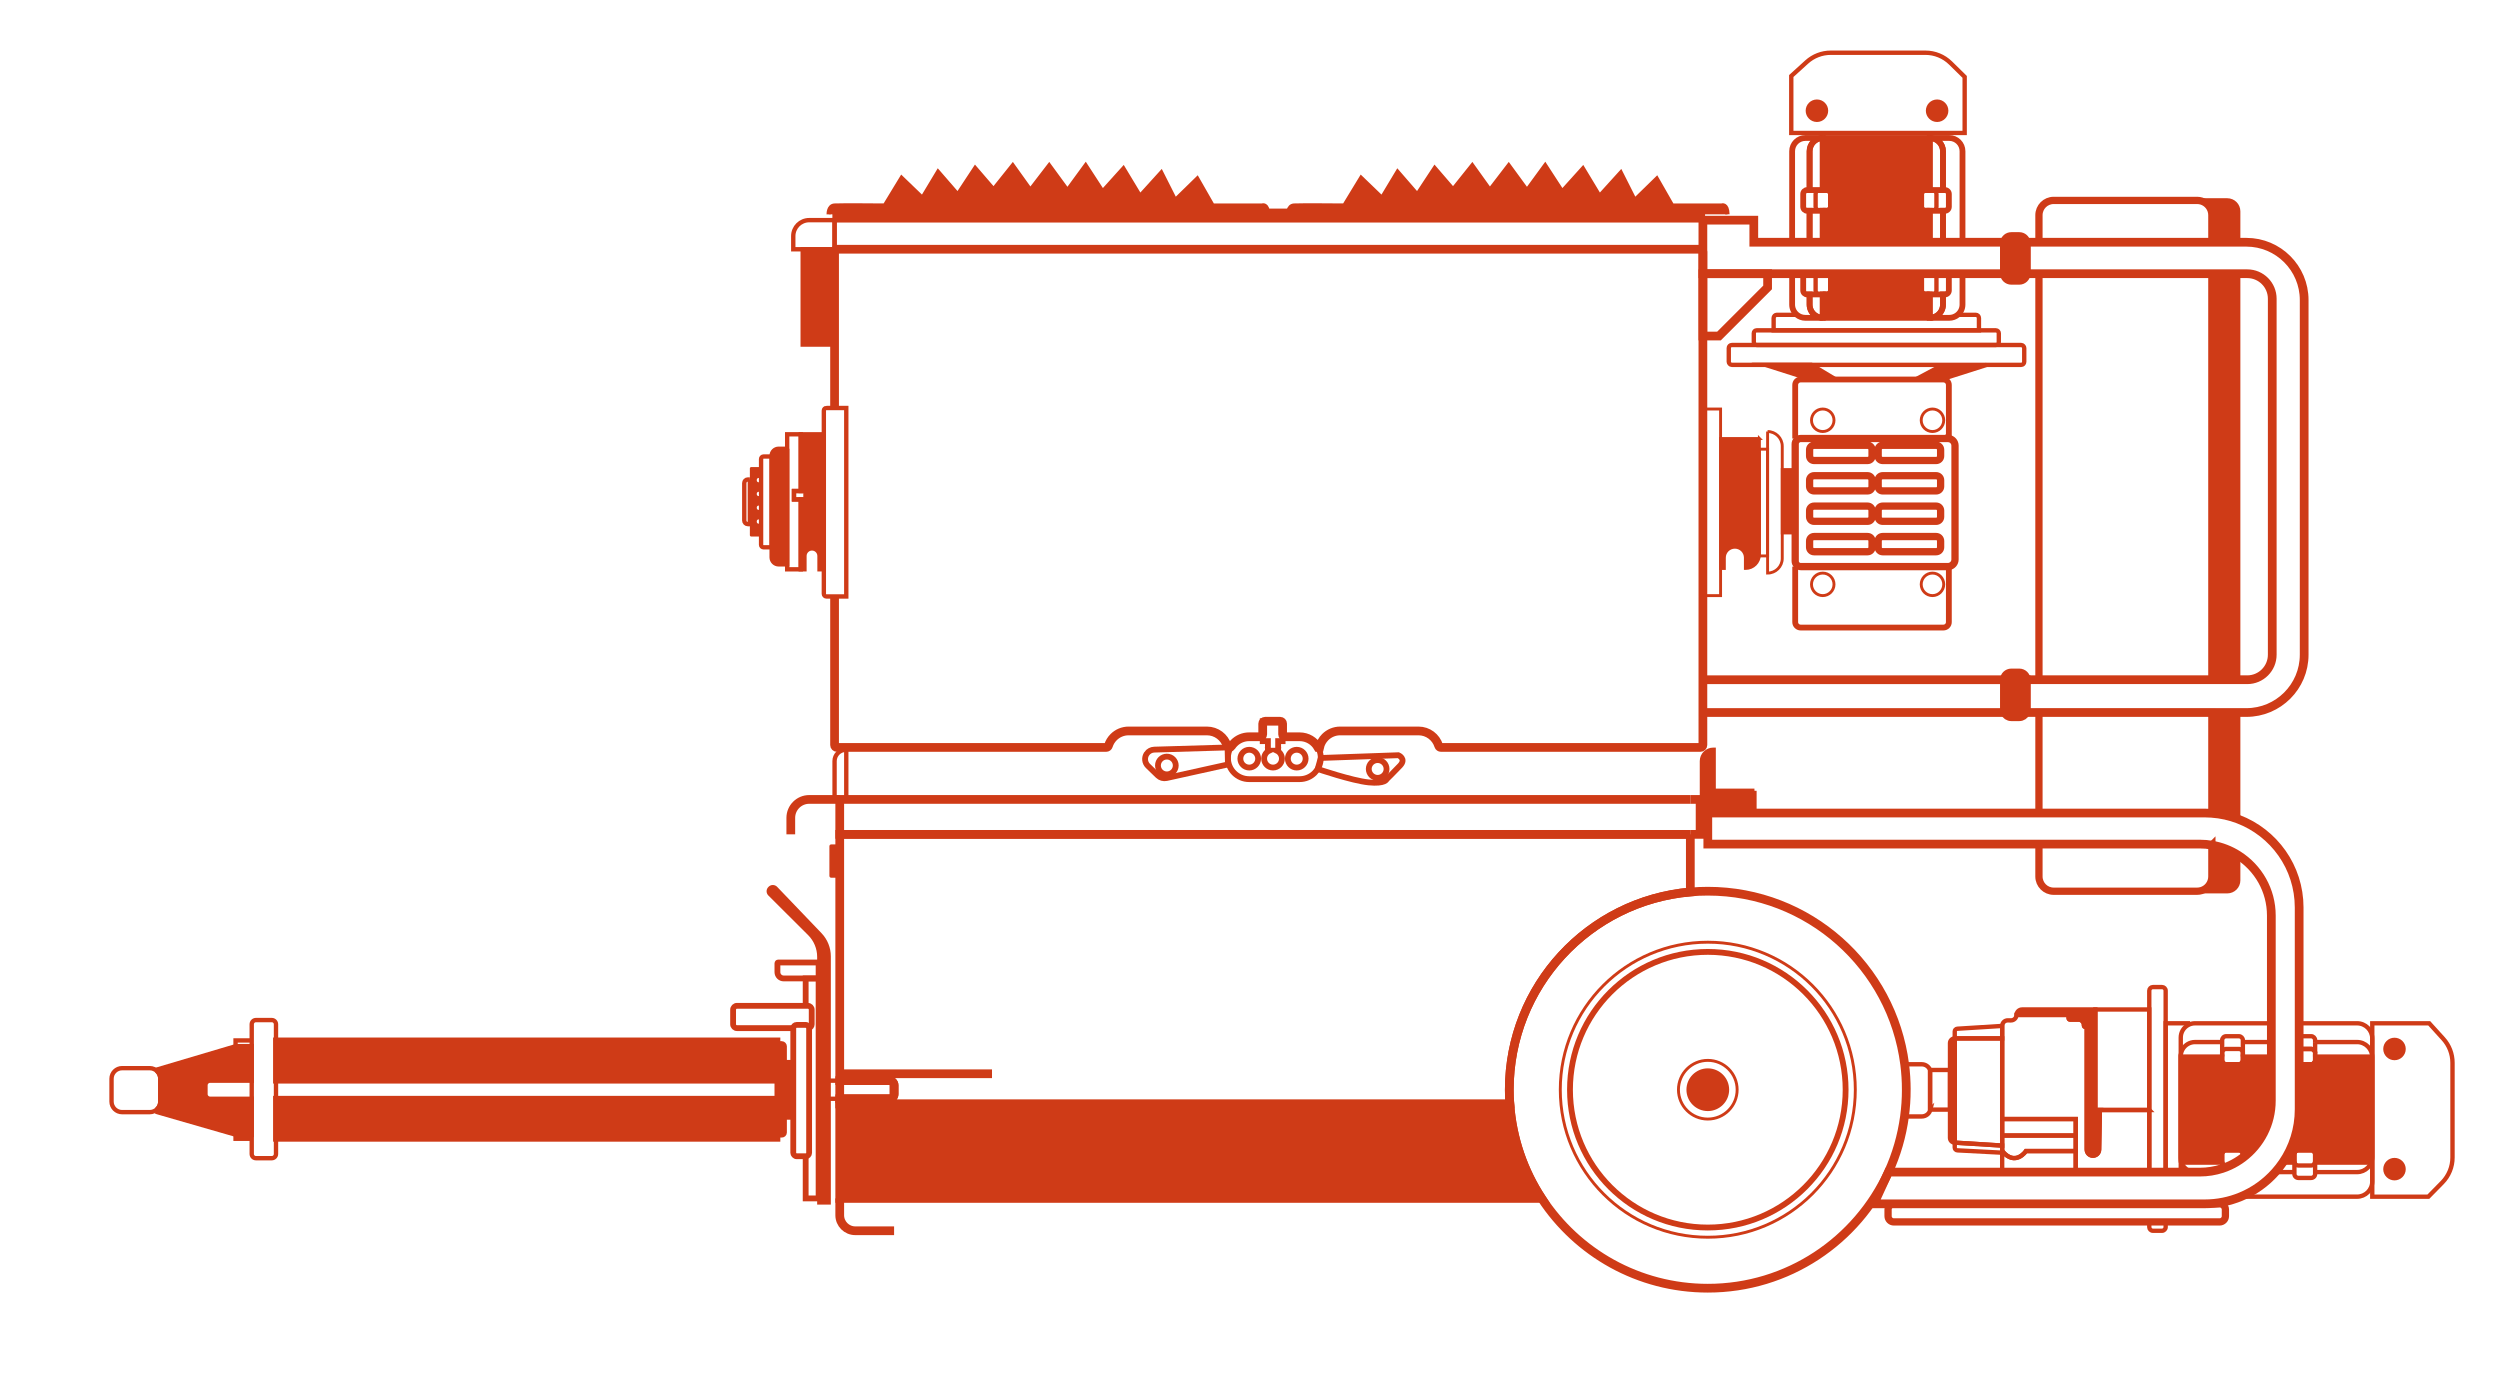 <?xml version="1.0" encoding="UTF-8"?>
<svg id="pump2" xmlns="http://www.w3.org/2000/svg" viewBox="0 0 1717.33 957.74">
  <defs>
    <style>
      .cls-1, .cls-2, .cls-3, .cls-4, .cls-5, .cls-6, .cls-7, .cls-8, .cls-9 {
        stroke: #cf3b17;
        stroke-miterlimit: 10;
      }

      .cls-1, .cls-4, .cls-5, .cls-8, .cls-9 {
        fill: none;
      }

      .cls-1, .cls-7 {
        stroke-width: 4px;
      }

      .cls-2, .cls-3, .cls-6, .cls-10, .cls-7 {
        fill: #cf3b17;
      }

      .cls-2, .cls-5 {
        stroke-width: 2px;
      }

      .cls-3, .cls-4 {
        stroke-width: 3px;
      }

      .cls-6, .cls-9 {
        stroke-width: 6px;
      }

      .cls-10 {
        stroke-width: 0px;
      }

      .cls-8 {
        stroke-width: 5px;
      }
    </style>
  </defs>
  <path class="cls-4" d="m515.11,329.37v30.67h-1.37c-1.37,0-2.48-1.11-2.48-2.48v-25.71c0-1.37,1.11-2.48,2.48-2.48h1.37Z"/>
  <path class="cls-10" d="m519.85,329.63v.38c0,.71.58,1.29,1.29,1.29h1.67v6.52h-1.67c-.71,0-1.29.58-1.29,1.29v.37c0,.72.58,1.3,1.29,1.3h1.67v6.52h-1.67c-.71,0-1.29.58-1.29,1.29v.37c0,.72.58,1.3,1.3,1.3h1.66v6.52h-1.67c-.71,0-1.29.58-1.29,1.3v.37c0,.71.58,1.29,1.29,1.29h1.67v8.82h-6.77c-.51,0-.93-.41-.93-.93v-45.86c0-.51.41-.93.93-.93h6.77v7.48h-1.67c-.71,0-1.29.58-1.29,1.3Z"/>
  <path class="cls-4" d="m530.07,313.59v62.37h-5.56c-.94,0-1.7-.76-1.7-1.7v-58.96c0-.94.76-1.71,1.7-1.71h5.56Z"/>
  <path class="cls-9" d="m576.84,823.23v11.55c0,5.89,4.78,10.67,10.67,10.67h26.67"/>
  <line class="cls-9" x1="576.84" y1="737.6" x2="681.44" y2="737.6"/>
  <path class="cls-9" d="m1161.14,573.15v39.57c-69.69,6.08-124.36,64.57-124.36,135.84,0,3.29.12,6.55.35,9.78h-460.29v-3.56h34.15c1.76,0,3.19-1.42,3.19-3.18v-6.08c0-1.76-1.43-3.18-3.19-3.18h-34.15v-169.19h584.3Z"/>
  <path class="cls-9" d="m610.99,754.78h-34.15v-12.44h34.15c1.76,0,3.19,1.42,3.19,3.18v6.08c0,1.76-1.43,3.18-3.19,3.18Z"/>
  <path class="cls-6" d="m1059.03,823.23h-482.19v-64.89h460.29c1.69,23.85,9.51,46,21.9,64.89Z"/>
  <path class="cls-2" d="m569.73,656.99v169.51h-7.4v-169.21c0-5.87-2.34-11.49-6.49-15.63l-27.33-27.23c-1.2-1.2-1.22-3.14-.03-4.36l.19-.2c1.22-1.25,3.24-1.24,4.45.02l30.48,31.83c3.93,4.11,6.13,9.57,6.13,15.26Z"/>
  <polyline class="cls-1" points="553.44 794.26 553.44 823.23 562.33 823.23 562.33 754.78 562.33 742.34 562.33 672.12 553.44 672.12 553.44 690.93"/>
  <path class="cls-1" d="m534.54,661.16h27.79v10.96h-23.98c-2.38,0-4.31-1.93-4.31-4.31v-6.14c0-.28.23-.51.51-.51Z"/>
  <path class="cls-1" d="m544.93,706.26h-38.68c-1.47,0-2.66-1.19-2.66-2.66v-10c0-1.47,1.19-2.67,2.66-2.67h48.67c1.47,0,2.67,1.2,2.67,2.67v10c0,1.16-.75,2.15-1.8,2.51"/>
  <rect class="cls-1" x="544.92" y="704.05" width="10.89" height="90.22" rx="2.33" ry="2.33"/>
  <polyline class="cls-3" points="539.03 767.67 543.22 767.67 543.22 729.6 539.03 729.6"/>
  <rect class="cls-3" x="534.03" y="716.71" width="5" height="63.22" rx="1.98" ry="1.98"/>
  <line class="cls-4" x1="576.84" y1="754.78" x2="569.73" y2="754.78"/>
  <line class="cls-4" x1="576.84" y1="742.34" x2="569.73" y2="742.34"/>
  <path class="cls-3" d="m1205.18,543.22v15.27h-35.41v-9.33h-.65v-26.34c0-4.3,3.48-7.78,7.78-7.78h.26v28.18h28.02Z"/>
  <path class="cls-4" d="m581.07,515.04h.26v34.12h-8.04v-26.34c0-4.29,3.49-7.78,7.78-7.78Z"/>
  <path class="cls-3" d="m540.74,308.26v79.41h-5.86c-2.65,0-4.81-2.16-4.81-4.82v-69.77c0-2.66,2.16-4.82,4.81-4.82h5.86Z"/>
  <rect class="cls-4" x="545.4" y="337.3" width="8.08" height="5.78"/>
  <polygon class="cls-4" points="545.4 337.3 545.4 343.08 550.07 343.08 550.07 391.08 540.74 391.08 540.74 298.33 550.07 298.33 550.07 337.3 545.4 337.3"/>
  <path class="cls-3" d="m564.44,298.33v92.75h-1.48v-9.19c0-1.43-.58-2.73-1.52-3.67-.94-.94-2.23-1.52-3.67-1.52-2.86,0-5.18,2.33-5.18,5.19v9.19h-2.52v-48h3.41v-5.78h-3.41v-38.97h14.37Z"/>
  <path class="cls-4" d="m567.7,280.26h13.63v129.48h-13.63c-.98,0-1.78-.8-1.78-1.78v-125.93c0-.98.8-1.78,1.78-1.78Z"/>
  <path class="cls-1" d="m907.29,520.67l53.3-1.89s5.63,2.37,1.19,7.11c-4.44,4.74-9.19,9.33-9.19,9.33,0,0-.89,3.41-12.44,2.23-11.56-1.19-34.98-9.21-34.98-9.21l2.13-7.57"/>
  <path class="cls-1" d="m787.75,517.74h0c-1.82,2.63-1.47,6.19.82,8.41l6.83,6.62c1.58,1.53,3.81,2.16,5.95,1.69l42.16-9.33-.25-11.68-50.34,1.49c-2.07.06-3.99,1.1-5.17,2.8Z"/>
  <circle class="cls-1" cx="801.55" cy="525.84" r="6.11"/>
  <circle class="cls-1" cx="858.15" cy="521.15" r="6.11"/>
  <circle class="cls-1" cx="946.36" cy="528.23" r="6.11"/>
  <circle class="cls-1" cx="890.77" cy="521.15" r="6.11"/>
  <path class="cls-1" d="m905.37,513.45c.3.51.56,1.04.8,1.59.72,1.73,1.12,3.64,1.12,5.63,0,.55-.03,1.08-.1,1.62h0c-.37,3.38-1.89,6.4-4.16,8.67-2.63,2.63-6.27,4.26-10.29,4.26h-34.67c-8.04,0-14.56-6.51-14.56-14.55,0-2.63.7-5.09,1.92-7.22"/>
  <line class="cls-1" x1="907.19" y1="522.3" x2="907.19" y2="522.29"/>
  <path class="cls-4" d="m906.44,513.45c-.13.52-.22,1.05-.27,1.59"/>
  <rect class="cls-3" x="551.4" y="171.22" width="21.88" height="65.48"/>
  <path class="cls-4" d="m573.29,151.22v20h-28.37v-9.05c0-6.05,4.9-10.95,10.95-10.95h17.42Z"/>
  <path class="cls-1" d="m881.07,495.45v13.66h-3.07v6.56h-.83c2.03.99,3.42,3.07,3.42,5.48,0,3.37-2.74,6.11-6.11,6.11s-6.11-2.74-6.11-6.11c0-2.41,1.39-4.5,3.42-5.48h-.83v-6.56h-3.56v-13.66h13.67Z"/>
  <path class="cls-9" d="m573.29,409.74v102.07c0,.91.73,1.64,1.64,1.64h184.92c.72,0,1.35-.46,1.56-1.14.7-2.27,1.95-4.3,3.59-5.94,2.63-2.63,6.27-4.26,10.29-4.26h53.78c6.53,0,12.05,4.3,13.89,10.22.21.67.85,1.12,1.55,1.12.57,0,1.09-.31,1.4-.79.54-.82,1.16-1.59,1.86-2.29,2.64-2.63,6.28-4.26,10.3-4.26h7.69c.91,0,1.64-.73,1.64-1.64v-7.38c0-.91.73-1.64,1.64-1.64h10.39c.91,0,1.64.73,1.64,1.64v7.38c0,.91.73,1.64,1.64,1.64h10.03c5.41,0,10.13,2.95,12.63,7.34h1.07c.6-2.73,1.98-5.17,3.89-7.08,2.64-2.63,6.28-4.26,10.3-4.26h53.77c6.53,0,12.05,4.3,13.89,10.22.21.67.85,1.12,1.55,1.12h178.29c.91,0,1.64-.73,1.64-1.64V172.86c0-.91-.73-1.64-1.64-1.64h-593.2c-.91,0-1.64.73-1.64,1.64v107.4"/>
  <rect class="cls-4" x="573.29" y="151.22" width="596.48" height="20"/>
  <rect class="cls-3" x="573.29" y="144.79" width="596.48" height="6.43"/>
  <polygon class="cls-9" points="1214.22 188.03 1214.22 197.45 1180.81 230.85 1169.77 230.85 1169.77 188.03 1214.22 188.03"/>
  <path class="cls-6" d="m1391.85,466.93v20.68c0,.65-.13,1.27-.37,1.84-.72,1.7-2.41,2.9-4.37,2.9h-5.48c-1.96,0-3.65-1.2-4.38-2.9-.24-.57-.37-1.19-.37-1.84v-20.68c.04-2.57,2.16-4.66,4.75-4.66h5.48c2.59,0,4.7,2.09,4.74,4.66Z"/>
  <path class="cls-6" d="m1391.85,167.22v20.6c0,.07,0,.14-.01.21-.11,2.51-2.18,4.53-4.73,4.53h-5.48c-2.55,0-4.63-2.02-4.74-4.53-.01-.07-.01-.14-.01-.21v-20.6c0-.28.02-.55.08-.81.37-2.23,2.33-3.93,4.67-3.93h5.48c2.34,0,4.29,1.7,4.67,3.93.05.26.07.53.07.81Z"/>
  <path class="cls-9" d="m1582.81,206.11v243.63c0,21.93-17.78,39.71-39.7,39.71h-151.63c.24-.57.37-1.19.37-1.84v-20.68h151.85c9.49,0,17.18-7.7,17.18-17.19v-244.52c0-9.5-7.69-17.19-17.18-17.19h-151.86c.01-.07.01-.14.01-.21v-20.6c0-.28-.02-.55-.07-.81h151.33c21.92,0,39.7,17.78,39.7,39.7Z"/>
  <path class="cls-9" d="m1376.88,187.82c0,.07,0,.14.01.21h-207.12v-36.81h34.97v15.19h172.22c-.06.26-.08.53-.08.81v20.6Z"/>
  <line class="cls-9" x1="1377.25" y1="489.45" x2="1169.77" y2="489.45"/>
  <line class="cls-9" x1="1376.88" y1="466.93" x2="1169.77" y2="466.93"/>
  <path class="cls-3" d="m1537.48,587.49v17.24c0,4.13-3.35,7.48-7.48,7.48h-17.71v-.45c4.12-1.28,7.11-5.12,7.11-9.66v-21.57c6.56,1.1,12.68,3.52,18.08,6.96Z"/>
  <path class="cls-3" d="m1537.48,489.45v73.24c-5.68-2.16-11.75-3.54-18.08-4.01v-69.23h18.08Z"/>
  <path class="cls-3" d="m1537.48,145.15v21.26h-18.08v-18.63c0-4.54-2.99-8.38-7.11-9.66v-.45h17.71c4.13,0,7.48,3.35,7.48,7.48Z"/>
  <path class="cls-8" d="m1519.4,489.45v69.23c-1.63-.13-3.27-.19-4.93-.19h-113.85v-69.04h118.78Z"/>
  <rect class="cls-8" x="1400.62" y="188.03" width="118.78" height="278.9"/>
  <rect class="cls-3" x="1519.4" y="188.03" width="18.08" height="278.9"/>
  <path class="cls-8" d="m1519.4,147.78v18.63h-118.78v-18.63c0-5.58,4.53-10.11,10.11-10.11h98.56c1.05,0,2.05.16,3,.45,4.12,1.28,7.11,5.12,7.11,9.66Z"/>
  <path class="cls-8" d="m1519.4,580.53v21.57c0,4.54-2.99,8.38-7.11,9.66-.95.29-1.95.45-3,.45h-98.56c-5.58,0-10.11-4.53-10.11-10.11v-22.27h110.52c2.82,0,5.58.24,8.26.7Z"/>
  <rect class="cls-2" x="1224.29" y="322.56" width="8.89" height="43.55"/>
  <rect class="cls-5" x="1208.59" y="308.55" width="5.63" height="73.33"/>
  <path class="cls-5" d="m1214.22,296.44h0c5.56,0,10.07,4.51,10.07,10.07v77.08c0,5.56-4.51,10.07-10.07,10.07h0v-97.23h0Z"/>
  <path class="cls-2" d="m1208.59,301.22v79.78c0,5.24-4.25,9.48-9.48,9.48h-.15v-7.37c0-2-.81-3.8-2.11-5.11-1.31-1.3-3.12-2.11-5.11-2.11-3.99,0-7.23,3.23-7.23,7.22v7.37h-2.59v-89.26h26.67Z"/>
  <rect class="cls-5" x="1169.77" y="280.97" width="12.15" height="128.18"/>
  <path class="cls-4" d="m1333.07,371.61v4.34c0,1.68-1.37,3.05-3.06,3.05h-36.77c-1.69,0-3.06-1.37-3.06-3.05v-4.34c0-1.69,1.37-3.05,3.06-3.05h36.77c1.69,0,3.06,1.36,3.06,3.05Z"/>
  <path class="cls-4" d="m1333.07,350.72v4.34c0,1.68-1.37,3.05-3.06,3.05h-36.77c-1.69,0-3.06-1.37-3.06-3.05v-4.34c0-1.68,1.37-3.05,3.06-3.05h36.77c1.69,0,3.06,1.37,3.06,3.05Z"/>
  <path class="cls-4" d="m1333.07,329.83v4.34c0,1.69-1.37,3.05-3.06,3.05h-36.77c-1.69,0-3.06-1.36-3.06-3.05v-4.34c0-1.68,1.37-3.05,3.06-3.05h36.77c1.69,0,3.06,1.37,3.06,3.05Z"/>
  <path class="cls-4" d="m1333.07,308.94v4.34c0,1.69-1.37,3.05-3.06,3.05h-36.77c-1.69,0-3.06-1.36-3.06-3.05v-4.34c0-1.68,1.37-3.05,3.06-3.05h36.77c1.69,0,3.06,1.37,3.06,3.05Z"/>
  <path class="cls-4" d="m1285.96,371.61v4.34c0,1.68-1.37,3.05-3.06,3.05h-36.78c-1.68,0-3.05-1.37-3.05-3.05v-4.34c0-1.69,1.37-3.05,3.05-3.05h36.78c1.69,0,3.06,1.36,3.06,3.05Z"/>
  <path class="cls-4" d="m1285.96,350.72v4.34c0,1.68-1.37,3.05-3.06,3.05h-36.78c-1.68,0-3.05-1.37-3.05-3.05v-4.34c0-1.68,1.37-3.05,3.05-3.05h36.78c1.69,0,3.06,1.37,3.06,3.05Z"/>
  <path class="cls-4" d="m1285.96,329.83v4.34c0,1.69-1.37,3.05-3.06,3.05h-36.78c-1.68,0-3.05-1.36-3.05-3.05v-4.34c0-1.68,1.37-3.05,3.05-3.05h36.78c1.69,0,3.06,1.37,3.06,3.05Z"/>
  <path class="cls-4" d="m1285.96,308.94v4.34c0,1.69-1.37,3.05-3.06,3.05h-36.78c-1.68,0-3.05-1.36-3.05-3.05v-4.34c0-1.68,1.37-3.05,3.05-3.05h36.78c1.69,0,3.06,1.37,3.06,3.05Z"/>
  <path class="cls-8" d="m1338.73,301.27c-.21-.03-.44-.05-.66-.05h-101.08c-2.11,0-3.81,1.71-3.81,3.81v80.37c0,2.11,1.71,3.81,3.81,3.81h101.08c.22,0,.45-.02.66-.05,2.39-.32,4.23-2.36,4.23-4.84v-78.22c0-2.48-1.84-4.52-4.23-4.84Zm-52.77,74.68c0,1.68-1.37,3.05-3.06,3.05h-36.78c-1.68,0-3.05-1.37-3.05-3.05v-4.34c0-1.69,1.37-3.05,3.05-3.05h36.78c1.69,0,3.06,1.36,3.06,3.05v4.34Zm0-20.89c0,1.68-1.37,3.05-3.06,3.05h-36.78c-1.68,0-3.05-1.37-3.05-3.05v-4.34c0-1.68,1.37-3.05,3.05-3.05h36.78c1.69,0,3.06,1.37,3.06,3.05v4.34Zm0-20.89c0,1.69-1.37,3.05-3.06,3.05h-36.78c-1.68,0-3.05-1.36-3.05-3.05v-4.34c0-1.68,1.37-3.05,3.05-3.05h36.78c1.69,0,3.06,1.37,3.06,3.05v4.34Zm0-20.89c0,1.69-1.37,3.05-3.06,3.05h-36.78c-1.68,0-3.05-1.36-3.05-3.05v-4.34c0-1.68,1.37-3.05,3.05-3.05h36.78c1.69,0,3.06,1.37,3.06,3.05v4.34Zm47.11,62.67c0,1.68-1.37,3.05-3.06,3.05h-36.77c-1.69,0-3.06-1.37-3.06-3.05v-4.34c0-1.69,1.37-3.05,3.06-3.05h36.77c1.69,0,3.06,1.36,3.06,3.05v4.34Zm0-20.89c0,1.68-1.37,3.05-3.06,3.05h-36.77c-1.69,0-3.06-1.37-3.06-3.05v-4.34c0-1.68,1.37-3.05,3.06-3.05h36.77c1.69,0,3.06,1.37,3.06,3.05v4.34Zm0-20.89c0,1.69-1.37,3.05-3.06,3.05h-36.77c-1.69,0-3.06-1.36-3.06-3.05v-4.34c0-1.68,1.37-3.05,3.06-3.05h36.77c1.69,0,3.06,1.37,3.06,3.05v4.34Zm0-20.89c0,1.69-1.37,3.05-3.06,3.05h-36.77c-1.69,0-3.06-1.36-3.06-3.05v-4.34c0-1.68,1.37-3.05,3.06-3.05h36.77c1.69,0,3.06,1.37,3.06,3.05v4.34Z"/>
  <polyline class="cls-3" points="1364.74 250.63 1333.1 260.7 1244.31 260.7 1212.74 250.63 1244.31 250.63 1261.03 260.7 1315.85 260.7 1334.7 250.63"/>
  <path class="cls-1" d="m1338.73,389.17v38.17c0,2.06-1.67,3.74-3.74,3.74h-98.07c-2.07,0-3.74-1.68-3.74-3.74v-38.12"/>
  <path class="cls-1" d="m1233.18,301.22v-36.78c0-2.06,1.67-3.74,3.74-3.74h98.07c2.07,0,3.74,1.68,3.74,3.74v36.83"/>
  <rect class="cls-4" x="1187.55" y="237" width="202.96" height="13.63" rx="2.07" ry="2.07"/>
  <rect class="cls-4" x="1204.74" y="226.92" width="168.3" height="10.07" rx="1.93" ry="1.93"/>
  <path class="cls-4" d="m1234.39,216.26h-13.8c-1.23,0-2.22,1-2.22,2.22v8.45h141.03v-8.45c0-1.22-.99-2.22-2.22-2.22h-12.4"/>
  <path class="cls-1" d="m1335.99,188.03c1.52,0,2.74,1.23,2.74,2.74v8.75c0,1.51-1.22,2.74-2.74,2.74h-1.29v6.96c0,2.83-1.29,5.36-3.32,7.04-1.57,1.29-3.59,2.07-5.79,2.07h13.4c2.2,0,4.22-.78,5.79-2.07,2.03-1.68,3.32-4.21,3.32-7.04v-21.19"/>
  <path class="cls-1" d="m1334.7,166.41v-21.62h1.29c1.52,0,2.74-1.23,2.74-2.74v-8.75c0-1.51-1.22-2.74-2.74-2.74h-1.29v-26.67c0-5.03-4.08-9.11-9.11-9.11h13.4c5.03,0,9.11,4.08,9.11,9.11v62.52"/>
  <path class="cls-1" d="m1252.11,144.79h2.86c1.52,0,2.74-1.23,2.74-2.74v-8.75c0-1.51-1.22-2.74-2.74-2.74h-2.86"/>
  <path class="cls-1" d="m1252.11,202.26h2.86c1.52,0,2.74-1.23,2.74-2.74v-8.75c0-1.51-1.22-2.74-2.74-2.74"/>
  <path class="cls-1" d="m1325.59,144.79h-3.15c-1.52,0-2.74-1.23-2.74-2.74v-8.75c0-1.51,1.22-2.74,2.74-2.74h3.15"/>
  <path class="cls-1" d="m1322.44,188.03c-1.52,0-2.74,1.23-2.74,2.74v8.75c0,1.51,1.22,2.74,2.74,2.74h3.15"/>
  <path class="cls-7" d="m1325.59,202.26v16.07h-73.48v-16.07h2.86c1.52,0,2.74-1.23,2.74-2.74v-8.75c0-1.51-1.22-2.74-2.74-2.74h67.47c-1.52,0-2.74,1.23-2.74,2.74v8.75c0,1.51,1.22,2.74,2.74,2.74h3.15Z"/>
  <path class="cls-3" d="m884.95,147.22s-.22-5.71,3.95-5.97,34.59,0,34.59,0l11.53-18.96,14.28,13.76,10.76-17.92,13.51,15.58,11.97-18.18,12.63,14.67,13.18-16.49,12.08,16.88,12.96-16.88,12.52,17.14,12.52-17.14,11.64,17.92,14.28-15.84,11.42,18.96,14.59-16.1,9.57,18.96,15.15-14.8,10.54,18.44h34.04s3.73-1.56,3.95,5.97"/>
  <path class="cls-3" d="m569.29,147.22s-.22-5.71,3.95-5.97,34.59,0,34.59,0l11.53-18.96,14.28,13.76,10.76-17.92,13.51,15.58,11.97-18.18,12.63,14.67,13.18-16.49,12.08,16.88,12.96-16.88,12.52,17.14,12.52-17.14,11.64,17.92,14.28-15.84,11.42,18.96,14.59-16.1,9.57,18.96,15.15-14.8,10.54,18.44h34.04s3.73-1.56,3.95,5.97"/>
  <path class="cls-7" d="m1252.11,166.41v-21.62h2.86c1.52,0,2.74-1.23,2.74-2.74v-8.75c0-1.51-1.22-2.74-2.74-2.74h-2.86v-35.78h73.48v35.78h-3.15c-1.52,0-2.74,1.23-2.74,2.74v8.75c0,1.51,1.22,2.74,2.74,2.74h3.15v21.62"/>
  <path class="cls-1" d="m1252.11,94.78v35.78h-9.04v-26.67c0-5.01,4.04-9.07,9.04-9.11Z"/>
  <polyline class="cls-1" points="1252.11 166.41 1252.11 144.79 1249.94 144.79 1243.07 144.79 1243.07 166.41"/>
  <path class="cls-1" d="m1252.11,202.26v16.07c-2.17-.02-4.17-.79-5.72-2.07-2.03-1.68-3.32-4.21-3.32-7.04v-6.96h9.04Z"/>
  <path class="cls-1" d="m1334.7,103.89v26.67h-9.11v-35.78c5.03,0,9.11,4.08,9.11,9.11Z"/>
  <polyline class="cls-1" points="1325.59 166.41 1325.59 144.79 1327.47 144.79 1334.7 144.79 1334.7 166.41"/>
  <path class="cls-1" d="m1334.7,202.26v6.96c0,2.83-1.29,5.36-3.32,7.04-1.57,1.29-3.59,2.07-5.79,2.07v-16.07h9.11Z"/>
  <path class="cls-1" d="m1252.11,218.33h-11.93c-2.2,0-4.22-.78-5.79-2.07-2.03-1.68-3.32-4.21-3.32-7.04v-21.19h10.35c-1.52,0-2.74,1.23-2.74,2.74v8.75c0,1.51,1.22,2.74,2.74,2.74h1.65v6.96c0,2.83,1.29,5.36,3.32,7.04,1.55,1.28,3.55,2.05,5.72,2.07Z"/>
  <path class="cls-1" d="m1252.11,94.78c-5,.04-9.04,4.1-9.04,9.11v26.67h-1.65c-1.52,0-2.74,1.23-2.74,2.74v8.75c0,1.51,1.22,2.74,2.74,2.74h1.65v21.62h-12v-62.52c0-5.03,4.08-9.11,9.11-9.11h11.93Z"/>
  <circle class="cls-10" cx="1173.14" cy="748.56" r="14.67"/>
  <circle class="cls-5" cx="1173.14" cy="748.56" r="20.16"/>
  <circle class="cls-1" cx="1173.14" cy="748.56" r="94.67"/>
  <circle class="cls-5" cx="1173.14" cy="748.56" r="101.33"/>
  <path class="cls-9" d="m1309.49,748.56c0,6.23-.42,12.36-1.23,18.37-1.81,13.46-5.59,26.3-11.03,38.22-21.49,47.06-68.97,79.76-124.09,79.76-47.74,0-89.75-24.53-114.11-61.68-12.39-18.89-20.21-41.04-21.9-64.89-.23-3.23-.35-6.49-.35-9.78,0-71.27,54.67-129.76,124.36-135.84,3.95-.34,7.96-.52,12-.52,69.39,0,126.66,51.83,135.24,118.88.73,5.72,1.11,11.56,1.11,17.48Z"/>
  <path class="cls-10" d="m570.96,580.05h5.89v22.89h-5.89c-.68,0-1.22-.55-1.22-1.22v-20.44c0-.68.55-1.22,1.22-1.22Z"/>
  <polyline class="cls-9" points="1161.14 549.15 576.84 549.15 576.84 573.15 1161.14 573.15"/>
  <path class="cls-9" d="m543.22,573.15v-11.33c0-7,5.67-12.67,12.66-12.67h20.96"/>
  <polyline class="cls-9" points="1161.14 573.15 1167.86 573.15 1167.86 549.15 1161.14 549.15"/>
  <polyline class="cls-4" points="161.81 718.7 161.81 714.71 172.92 714.71"/>
  <polyline class="cls-4" points="161.81 779.44 161.81 782.26 172.92 782.26"/>
  <rect class="cls-7" x="189.59" y="714.71" width="344.44" height="27.63"/>
  <rect class="cls-7" x="189.59" y="754.78" width="344.44" height="27.48"/>
  <line class="cls-1" x1="534.03" y1="754.78" x2="534.03" y2="742.34"/>
  <path class="cls-4" d="m189.59,703.6v89.11c0,1.59-1.3,2.89-2.89,2.89h-10.89c-1.6,0-2.89-1.3-2.89-2.89v-89.11c0-1.6,1.29-2.89,2.89-2.89h10.89c1.59,0,2.89,1.29,2.89,2.89Z"/>
  <line class="cls-4" x1="174.18" y1="742.34" x2="172.92" y2="742.34"/>
  <line class="cls-4" x1="174.18" y1="754.78" x2="172.92" y2="754.78"/>
  <path class="cls-4" d="m110.1,741.01v15.7c0,1.94-.76,3.7-2,4.99-1.32,1.4-3.19,2.27-5.26,2.27h-18.96c-4.01,0-7.26-3.25-7.26-7.26v-15.7c0-4.01,3.25-7.26,7.26-7.26h18.96c2.07,0,3.94.87,5.26,2.27,1.24,1.29,2,3.05,2,4.99Z"/>
  <path class="cls-3" d="m141.14,745.52v6.08c0,1.76,1.43,3.18,3.19,3.18h28.59v24.89h-10.3l-.81-.23-53.71-15.47v-2.27c1.24-1.29,2-3.05,2-4.99v-15.7c0-1.94-.76-3.7-2-4.99v-1.39l53.71-15.93.22-.07h10.89v23.71h-28.59c-1.76,0-3.19,1.42-3.19,3.18Z"/>
  <path class="cls-8" d="m1528.7,830.91v4.49c0,2.2-1.78,3.98-3.98,3.98h-223.77c-2.2,0-3.98-1.78-3.98-3.98v-4.49c0-2.19,1.78-3.97,3.98-3.97h223.77c2.2,0,3.98,1.78,3.98,3.97Z"/>
  <polyline class="cls-8" points="1487.66 805.15 1476.4 805.15 1425.88 805.15 1375.36 805.15 1297.23 805.15"/>
  <path class="cls-9" d="m1579.36,623.38v138.68c0,13.57-4.16,26.17-11.29,36.58-1.56,2.28-3.26,4.46-5.09,6.52-6.48,7.29-14.58,13.11-23.74,16.89-7.63,3.16-16,4.9-24.77,4.9h-227.23l9.99-21.79h213.91c5.35,0,10.51-.86,15.33-2.44,1.8-.59,3.56-1.28,5.26-2.08,3.19-1.47,6.19-3.28,8.97-5.37,11.88-8.96,19.55-23.19,19.55-39.22v-127.11c0-17.43-9.08-32.74-22.77-41.45-5.4-3.44-11.52-5.86-18.08-6.96-2.68-.46-5.44-.7-8.26-.7h-338v-21.34h341.33c1.66,0,3.3.06,4.93.19,6.33.47,12.4,1.85,18.08,4.01,24.48,9.29,41.88,32.95,41.88,60.69Z"/>
  <rect class="cls-4" x="1325.83" y="735" width="13.68" height="27.23"/>
  <path class="cls-4" d="m1326.07,762.23c-.64,2.7-3.07,4.7-5.97,4.7h-11.84c.81-6.01,1.23-12.14,1.23-18.37s-.38-11.76-1.11-17.48h11.72c2.61,0,4.84,1.62,5.73,3.92v27.23h.24Z"/>
  <path class="cls-4" d="m1342.77,713.3v71.61h-.2c-1.72-.12-3.06-1.54-3.06-3.27v-65.08c0-1.8,1.46-3.26,3.26-3.26Z"/>
  <path class="cls-4" d="m1375.36,786.93v4.89l-30.82-1.61c-.99-.05-1.77-.87-1.77-1.87v-3.43l.43.03h.02l32.14,1.99Z"/>
  <path class="cls-4" d="m1375.36,704.74v8.56h-32.59v-4.76c0-.99.77-1.81,1.75-1.87l30.84-1.93Z"/>
  <path class="cls-4" d="m1476.4,762.49v42.66h-50.52v-36.44h-50.52v-63.97c0-2.14,1.75-3.86,3.89-3.82l2.08.03c2.11.03,3.84-1.65,3.89-3.75h34.81c.53,0,.96.43.96.96v1.29c0,.53.43.96.97.96h5.85c2.04,0,3.7,1.66,3.7,3.71v.37c0,.53.43.96.96.96s.97.43.97.96v83.22c0,2.36,1.91,4.26,4.26,4.26,1.16,0,2.21-.47,2.99-1.22.76-.75,1.25-1.8,1.27-2.96l.51-27.22h33.93Z"/>
  <path class="cls-4" d="m1425.88,780.04v10.67h-34.18s-7.23,10.89-16.34,0v-10.67h50.52Z"/>
  <path class="cls-4" d="m1375.36,713.3v73.63l-32.14-1.99h-.02c-.16-.05-.29-.11-.43-.19v-71.12c.4-.21.87-.33,1.35-.33h31.24Z"/>
  <path class="cls-4" d="m1342.77,713.63v71.12c-.97-.49-1.63-1.49-1.63-2.65v-65.82c0-1.16.66-2.16,1.63-2.65Z"/>
  <rect class="cls-4" x="1375.36" y="768.71" width="50.52" height="11.33"/>
  <path class="cls-4" d="m1425.88,790.71v14.44h-50.52v-14.44c9.11,10.89,16.34,0,16.34,0h34.18Z"/>
  <rect class="cls-4" x="1439.36" y="693.45" width="37.04" height="69.04"/>
  <path class="cls-3" d="m1442.47,762.49l-.51,27.22c-.02,1.16-.51,2.21-1.27,2.96-.78.75-1.83,1.22-2.99,1.22-2.35,0-4.26-1.9-4.26-4.26v-83.22c0-.53-.43-.96-.97-.96s-.96-.43-.96-.96v-.37c0-2.05-1.66-3.71-3.7-3.71h-5.85c-.54,0-.97-.43-.97-.96v-1.29c0-.53-.43-.96-.96-.96h-34.81c.02-1.04.45-1.98,1.15-2.66.68-.67,1.63-1.09,2.67-1.09h50.32v69.04h3.11Z"/>
  <path class="cls-4" d="m1487.66,839.38v3.55c0,1.39-1.13,2.52-2.52,2.52h-6.22c-1.39,0-2.52-1.13-2.52-2.52v-3.55"/>
  <path class="cls-4" d="m1487.66,805.15v-124.59c0-1.39-1.13-2.52-2.52-2.52h-6.22c-1.39,0-2.52,1.13-2.52,2.52v124.59"/>
  <path class="cls-4" d="m1230.48,91.33h119.11v-38.52l-9.73-9.56c-4.59-4.5-10.76-7.03-17.18-7.03h-65.1c-6.09,0-11.97,2.27-16.48,6.36l-10.62,9.64v39.11Z"/>
  <path class="cls-10" d="m1330.67,68.33c4.27,0,7.73,3.47,7.73,7.73s-3.47,7.74-7.73,7.74-7.74-3.47-7.74-7.74,3.47-7.73,7.74-7.73Z"/>
  <path class="cls-5" d="m1327.48,280.96c4.27,0,7.73,3.47,7.73,7.73s-3.47,7.74-7.73,7.74-7.74-3.47-7.74-7.74,3.47-7.73,7.74-7.73Z"/>
  <path class="cls-5" d="m1327.48,393.67c4.27,0,7.73,3.47,7.73,7.73s-3.47,7.74-7.73,7.74-7.74-3.47-7.74-7.74,3.47-7.73,7.74-7.73Z"/>
  <path class="cls-5" d="m1252.11,280.96c4.27,0,7.73,3.47,7.73,7.73s-3.47,7.74-7.73,7.74-7.74-3.47-7.74-7.74,3.47-7.73,7.74-7.73Z"/>
  <path class="cls-5" d="m1252.11,393.67c4.27,0,7.73,3.47,7.73,7.73s-3.47,7.74-7.73,7.74-7.74-3.47-7.74-7.74,3.47-7.73,7.74-7.73Z"/>
  <path class="cls-10" d="m1248.11,68.33c4.27,0,7.73,3.47,7.73,7.73s-3.47,7.74-7.73,7.74-7.74-3.47-7.74-7.74,3.47-7.73,7.74-7.73Z"/>
  <path class="cls-4" d="m1629.59,702.94v119.11h38.52l9.56-9.73c4.5-4.59,7.03-10.76,7.03-17.18v-65.1c0-6.09-2.27-11.97-6.36-16.48l-9.64-10.62h-39.11Z"/>
  <path class="cls-3" d="m1498.58,798.63h27.99c-.06-.23-.1-.48-.1-.74v-5.03c0-1.52,1.23-2.74,2.75-2.74h8.74c1.51,0,2.74,1.22,2.74,2.74v2.4c11.88-8.96,19.55-23.19,19.55-39.22v-30.22h-19.55v2.52c0,1.51-1.23,2.74-2.74,2.74h-8.74c-1.52,0-2.75-1.23-2.75-2.74v-2.52h-28.44v72.81"/>
  <path class="cls-3" d="m1628.82,725.82v72.81h-38.59c.06-.23.1-.48.1-.74v-5.03c0-1.52-1.23-2.74-2.74-2.74h-8.75c-1.51,0-2.74,1.22-2.74,2.74v5.03c0,.26.04.51.1.74h-8.13c7.13-10.41,11.29-23.01,11.29-36.58v-30.97h8.23c1.51,0,2.74-1.23,2.74-2.74v-2.52h38.49Z"/>
  <path class="cls-4" d="m1590.33,725.82v-2.52c0-1.51-1.23-2.74-2.74-2.74h-8.23"/>
  <path class="cls-4" d="m1579.36,711.82h8.23c1.51,0,2.74,1.23,2.74,2.74v1.26"/>
  <path class="cls-4" d="m1590.33,725.82v-2.52c0-1.51-1.23-2.74-2.74-2.74h-8.23"/>
  <path class="cls-4" d="m1590.33,728.34v1.78c0,1.51-1.23,2.74-2.74,2.74h-8.23v-1.78h8.23c1.51,0,2.74-1.23,2.74-2.74Z"/>
  <path class="cls-4" d="m1328.21,144.69c1.16-.32,2-1.39,2-2.64v-8.75c0-1.25-.84-2.32-2-2.64"/>
  <path class="cls-4" d="m1328.21,130.66c-.23-.06-.48-.1-.74-.1"/>
  <path class="cls-4" d="m1328.21,144.69c-.23.06-.48.1-.74.1"/>
  <path class="cls-4" d="m1328.21,130.66c-.23-.06-.48-.1-.74-.1"/>
  <path class="cls-4" d="m1328.21,144.69c-.23.06-.48.1-.74.1"/>
  <path class="cls-4" d="m1328.21,202.16c1.16-.32,2-1.39,2-2.64v-8.75c0-1.25-.84-2.32-2-2.64"/>
  <path class="cls-4" d="m1328.21,188.13c-.23-.06-.48-.1-.74-.1"/>
  <path class="cls-4" d="m1328.21,202.16c-.23.06-.48.1-.74.1"/>
  <path class="cls-4" d="m1328.21,188.13c-.23-.06-.48-.1-.74-.1"/>
  <path class="cls-4" d="m1328.21,202.16c-.23.06-.48.1-.74.1"/>
  <path class="cls-4" d="m1249.2,188.13c-1.16.32-2,1.39-2,2.64v8.75c0,1.25.84,2.32,2,2.64"/>
  <path class="cls-4" d="m1249.94,202.26c-.26,0-.51-.04-.74-.1"/>
  <path class="cls-4" d="m1249.94,188.03c-.26,0-.51.04-.74.1"/>
  <path class="cls-4" d="m1249.94,202.26c-.26,0-.51-.04-.74-.1"/>
  <path class="cls-4" d="m1249.94,188.03c-.26,0-.51.04-.74.1"/>
  <path class="cls-4" d="m1249.2,144.69c-1.16-.32-2-1.39-2-2.64v-8.75c0-1.25.84-2.32,2-2.64"/>
  <path class="cls-4" d="m1249.94,144.79c-.26,0-.51-.04-.74-.1"/>
  <path class="cls-4" d="m1249.94,130.56c-.26,0-.51.04-.74.1"/>
  <path class="cls-4" d="m1249.94,144.79c-.26,0-.51-.04-.74-.1"/>
  <path class="cls-4" d="m1249.94,130.56c-.26,0-.51.04-.74.1"/>
  <path class="cls-4" d="m1576.2,798.63c.32,1.16,1.39,2,2.64,2h8.75c1.25,0,2.32-.84,2.64-2"/>
  <path class="cls-4" d="m1576.2,798.63c-.06-.23-.1-.48-.1-.74v8.52c0,1.52,1.23,2.74,2.74,2.74h8.75c1.51,0,2.74-1.22,2.74-2.74v-8.52c0,.26-.04.51-.1.74"/>
  <path class="cls-4" d="m1590.33,790.86v2c0-1.52-1.23-2.74-2.74-2.74h-8.75c-1.51,0-2.74,1.22-2.74,2.74v-2c0-1.52,1.23-2.74,2.74-2.74h8.75c1.51,0,2.74,1.22,2.74,2.74Z"/>
  <path class="cls-4" d="m1526.57,798.63c.32,1.16,1.39,2,2.65,2h2.51"/>
  <path class="cls-4" d="m1526.57,798.63c-.06-.23-.1-.48-.1-.74v4.82"/>
  <path class="cls-4" d="m1540.7,790.86v2c0-1.52-1.23-2.74-2.74-2.74h-8.74c-1.52,0-2.75,1.22-2.75,2.74v-2c0-1.52,1.23-2.74,2.75-2.74h8.74c1.51,0,2.74,1.22,2.74,2.74Z"/>
  <path class="cls-4" d="m1540.7,725.82v-2.52c0-1.51-1.23-2.74-2.74-2.74h-8.74c-1.52,0-2.75,1.23-2.75,2.74v2.52"/>
  <path class="cls-4" d="m1540.7,725.82v-11.26c0-1.51-1.23-2.74-2.74-2.74h-8.74c-1.52,0-2.75,1.23-2.75,2.74v11.26"/>
  <path class="cls-4" d="m1540.7,728.34v1.78c0,1.51-1.23,2.74-2.74,2.74h-8.74c-1.52,0-2.75-1.23-2.75-2.74v-1.78c0,1.51,1.23,2.74,2.75,2.74h8.74c1.51,0,2.74-1.23,2.74-2.74Z"/>
  <polyline class="cls-4" points="1502.91 704.25 1502.91 702.93 1487.66 702.93 1487.66 805.15"/>
  <line class="cls-4" x1="1576.1" y1="805.15" x2="1562.98" y2="805.15"/>
  <path class="cls-4" d="m1590.33,805.15h28.81c5.77,0,10.45-4.67,10.45-10.44v-68.45c0-5.76-4.68-10.44-10.45-10.44h-28.81"/>
  <path class="cls-4" d="m1526.47,715.82h-18.66c-1.79,0-3.46.48-4.9,1.32-2.92,1.69-4.88,4.85-4.88,8.46v69.78c0,1.14.2,2.23.55,3.25.78,2.21,2.33,4.05,4.33,5.21,1.44.83,3.11,1.31,4.9,1.31h3.33"/>
  <line class="cls-4" x1="1560.25" y1="715.82" x2="1540.7" y2="715.82"/>
  <path class="cls-4" d="m1590.33,715.82v7.48c0-1.51-1.23-2.74-2.74-2.74h-8.23m-3.16,78.07c-.06-.23-.1-.48-.1-.74v-5.03c0-1.52,1.23-2.74,2.74-2.74h8.75c1.51,0,2.74,1.22,2.74,2.74v5.03c0,.26-.04.51-.1.74m-49.53-72.81v2.52c0,1.51-1.23,2.74-2.74,2.74h-8.74c-1.52,0-2.75-1.23-2.75-2.74v-2.52m.1,72.81c-.06-.23-.1-.48-.1-.74v-5.03c0-1.52,1.23-2.74,2.75-2.74h8.74c1.51,0,2.74,1.22,2.74,2.74v2.4m19.55-92.33h-52.44c-1.79,0-3.46.48-4.9,1.32-2.92,1.69-4.88,4.85-4.88,8.46v92.44m41.21,16.89h79.9c5.77,0,10.45-4.67,10.45-10.44v-98.22c0-5.77-4.68-10.45-10.45-10.45h-39.78m10.97,22.89v2.52c0,1.51-1.23,2.74-2.74,2.74h-8.23"/>
  <path class="cls-10" d="m1652.59,803.12c0,4.27-3.47,7.73-7.73,7.73s-7.74-3.47-7.74-7.73,3.47-7.74,7.74-7.74,7.73,3.47,7.73,7.74Z"/>
  <path class="cls-10" d="m1652.59,720.57c0,4.27-3.47,7.73-7.73,7.73s-7.74-3.47-7.74-7.73,3.47-7.74,7.74-7.74,7.73,3.47,7.73,7.74Z"/>
</svg>